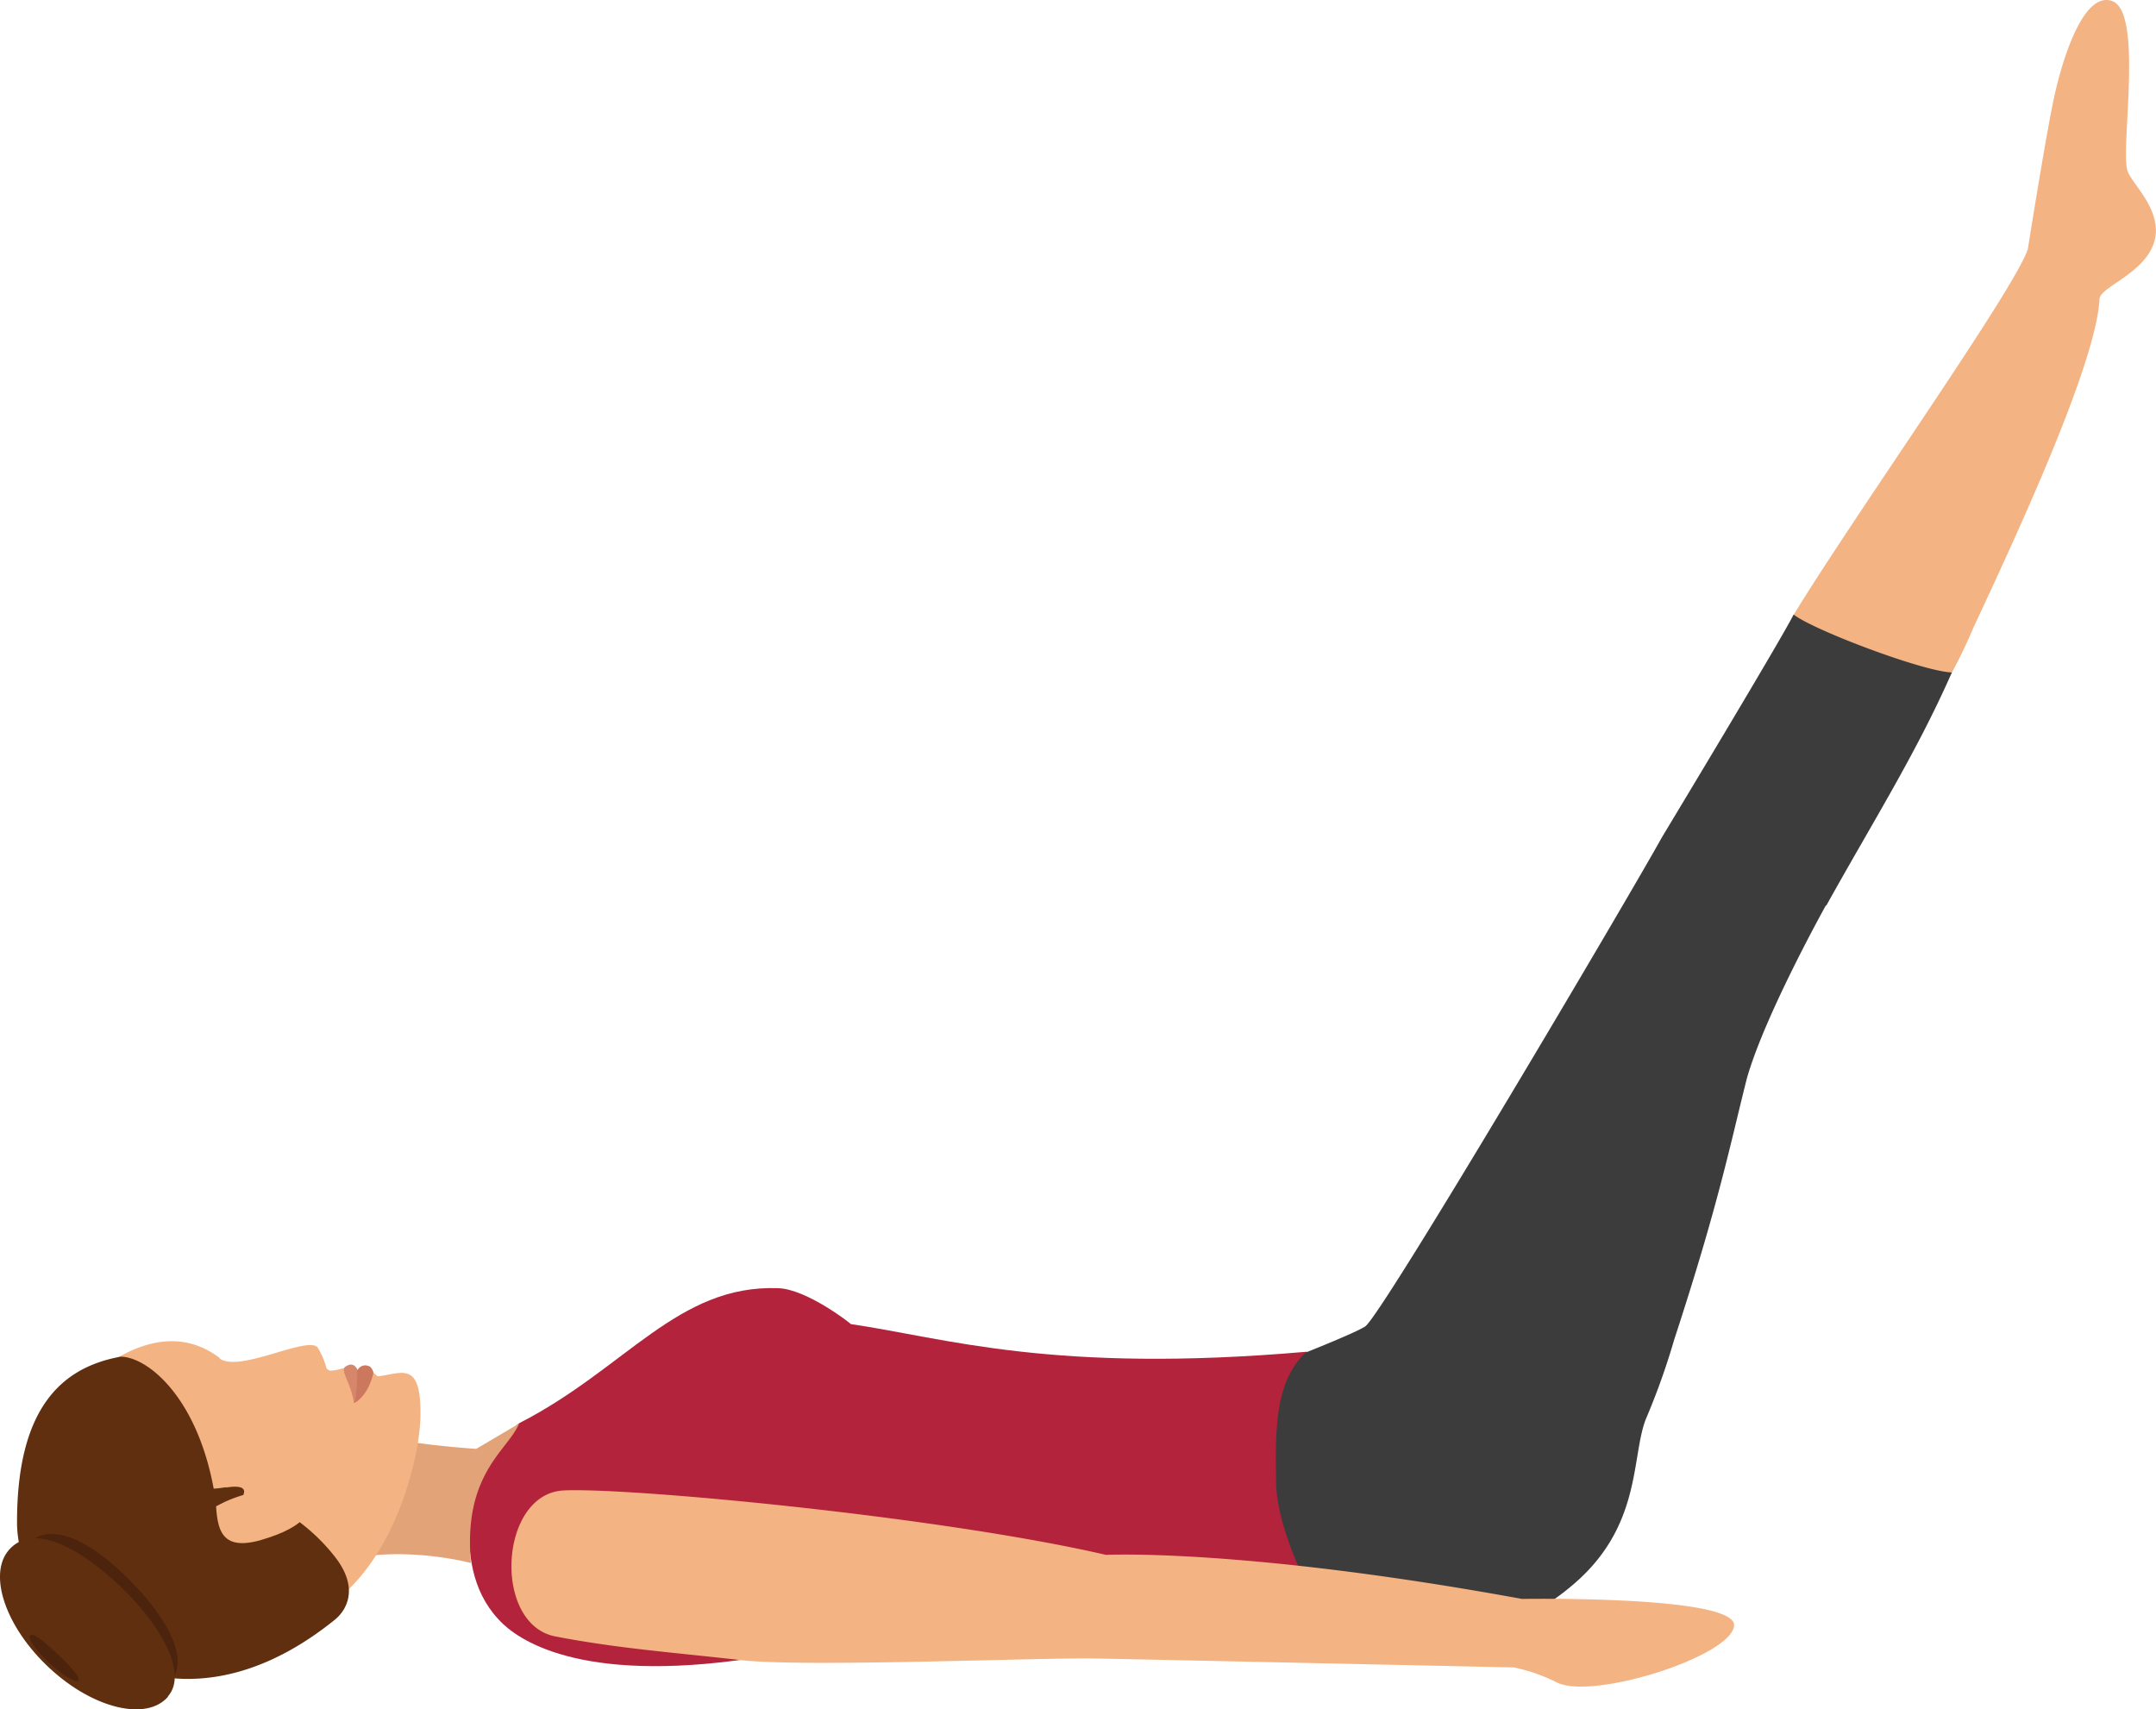 <svg xmlns="http://www.w3.org/2000/svg" viewBox="0 0 211.45 167.67"><defs><style>.a{fill:#f4b382;}.b{fill:#b3233b;}.c{fill:#e2a379;}.d{fill:#d6876b;}.e{fill:#cc785e;}.f{fill:#602f0f;}.g{fill:#4c230c;}.h{fill:#3d3c3c;}</style></defs><title>Ресурс 1</title><path class="a" d="M207.19.12c3,1.2.8,14.16,1.44,16.56.32,1.2,3,3.44,2.8,6.24-.32,3.68-5.44,5.12-5.52,6.4-.32,6.64-9,25-12.4,32.32A50.49,50.49,0,0,1,191,66.76c-1.28,2.16-16.16-4.64-15.12-6.4,6-9.84,21.68-31.92,23-35.92,0,0,2-12.64,2.72-15.52.4-1.76,2.48-10,5.6-8.8Zm0,0"/><path class="b" d="M76.31,126.36C66.47,126,61.43,134.2,51,139.56c-1.28.64-4.88,6.72-5,9.92-.08,3.52.48,7.12,3.36,9.84,2.24,2.08,9.2,6.24,27.6,2.8,8.56-1,47.44-.72,55.92-.32,0,0-6.88-11-5.28-17.36s1.92-11.92.48-11.84c-24.88,2.16-35.36-1.36-44.64-2.72.08,0-4.32-3.44-7.12-3.52Zm0,0"/><path class="c" d="M46.71,142.12A89,89,0,0,1,37.43,141l-5,12.4c6.4-2.08,13.76-.08,13.76-.08-.8-8.8,3.6-11,4.72-13.68Zm0,0"/><path class="a" d="M21.59,133.24c-4.08-3.12-8.24-1.2-10.56.24-7.28,4.32-8,9.12-8,15.28,0,8.16,21.44,11.2,25,10.48,9.36-1.84,13-14.8,13.2-20.08.16-5.84-1.84-4.4-4.16-4.16-.08,0-.4-.32-.4-.32a5.86,5.86,0,0,1-3-.48,4.83,4.83,0,0,1-1.12.24.49.49,0,0,1-.56-.32,7,7,0,0,0-.88-2c-1.2-1-7.68,2.56-9.6,1.12Zm0,0"/><path class="d" d="M34.71,137.64a8.79,8.79,0,0,0,.4-3.2c-.16-.32-.48-.88-1.2-.4-.64.32.56,1.68.8,3.6Zm0,0"/><path class="e" d="M34.71,137.64s1.36-.56,1.92-3c-.08-.32-.32-.64-.48-.64a.84.84,0,0,0-1.12.48c0,2.56-.32,3.12-.32,3.12Zm0,0"/><path class="f" d="M1.67,149.32c0,9.92,14.32,23.12,31.12,9.6,1.12-.88,2.48-3,.16-6.08a18.8,18.8,0,0,0-3.76-3.68c-.64-.4-1.36-.88-2.16-1.36s-5.76.08-5.92-.88c-1.52-9.76-6.64-13.84-9.28-13.84-6.24,1.12-10.16,5.6-10.16,16.24Zm0,0"/><path class="a" d="M26.31,150.84c4.4-1.44,4.64-3.28,4.4-5.92l-6.8,1.44-2.72,1.36c.16,2.64.72,4.64,5.12,3.12Zm0,0"/><path class="g" d="M16.79,164.84c-2,2.32-6.8,1.2-10.72-2.4S.55,154,2.55,151.64s5.6-1,9.52,2.72,6.64,8.16,4.72,10.48Zm0,0"/><path class="f" d="M22.15,145.88a10.22,10.22,0,0,1-2.08.16,4.72,4.72,0,0,1-1.36-.16l1,2.88H21s-.08-.32-.24-.88V148a13.38,13.38,0,0,1,3.12-1.36c-.08,0,.72-1.12-1.76-.72Zm0,0"/><path class="f" d="M16.47,166.44c-2.08,2.4-7.28,1.2-11.6-2.8s-6.08-9.2-4-11.6,6-.88,10.32,3,7.36,9,5.28,11.36Zm0,0"/><path class="g" d="M7.67,164.84c-.24.24-1.52-.48-2.8-1.68s-2.16-2.4-1.92-2.72,1.2.4,2.56,1.68,2.4,2.4,2.16,2.72Zm0,0"/><path class="h" d="M179.11,88.84c4.48-8.08,8.8-14.88,12.32-22.88-2.8-.08-13.6-4.16-15.52-5.68C174.63,62.84,163,82.12,163,82.12c-3,5.44-27.52,47-29.12,48-1,.64-5.84,2.56-5.84,2.56-2.88,2.8-3,7-2.88,12.88s5.92,16.24,7.68,16.16c11-.48,16.64-2.24,21.2-6.08,7-5.76,5.92-12.64,7.36-16.4a69.39,69.39,0,0,0,2.8-7.84c4.4-13.44,5.52-19.28,7.12-25.6,1.76-6.24,7.76-17,7.76-17Zm0,0"/><path class="a" d="M170.07,159.48c.32-3-20.8-2.64-20.8-2.64-27.36-5-40.8-4.32-40.8-4.32-16.24-3.76-46.88-6.64-53.2-6.32s-7,13.12-.8,14.32,11.92,1.6,18.16,2.32,29-.24,34.56-.16c.8,0,41.28.88,41.28.88a17,17,0,0,1,4.16,1.44c3.36,1.84,17.12-2.48,17.44-5.52Zm0,0"/></svg>